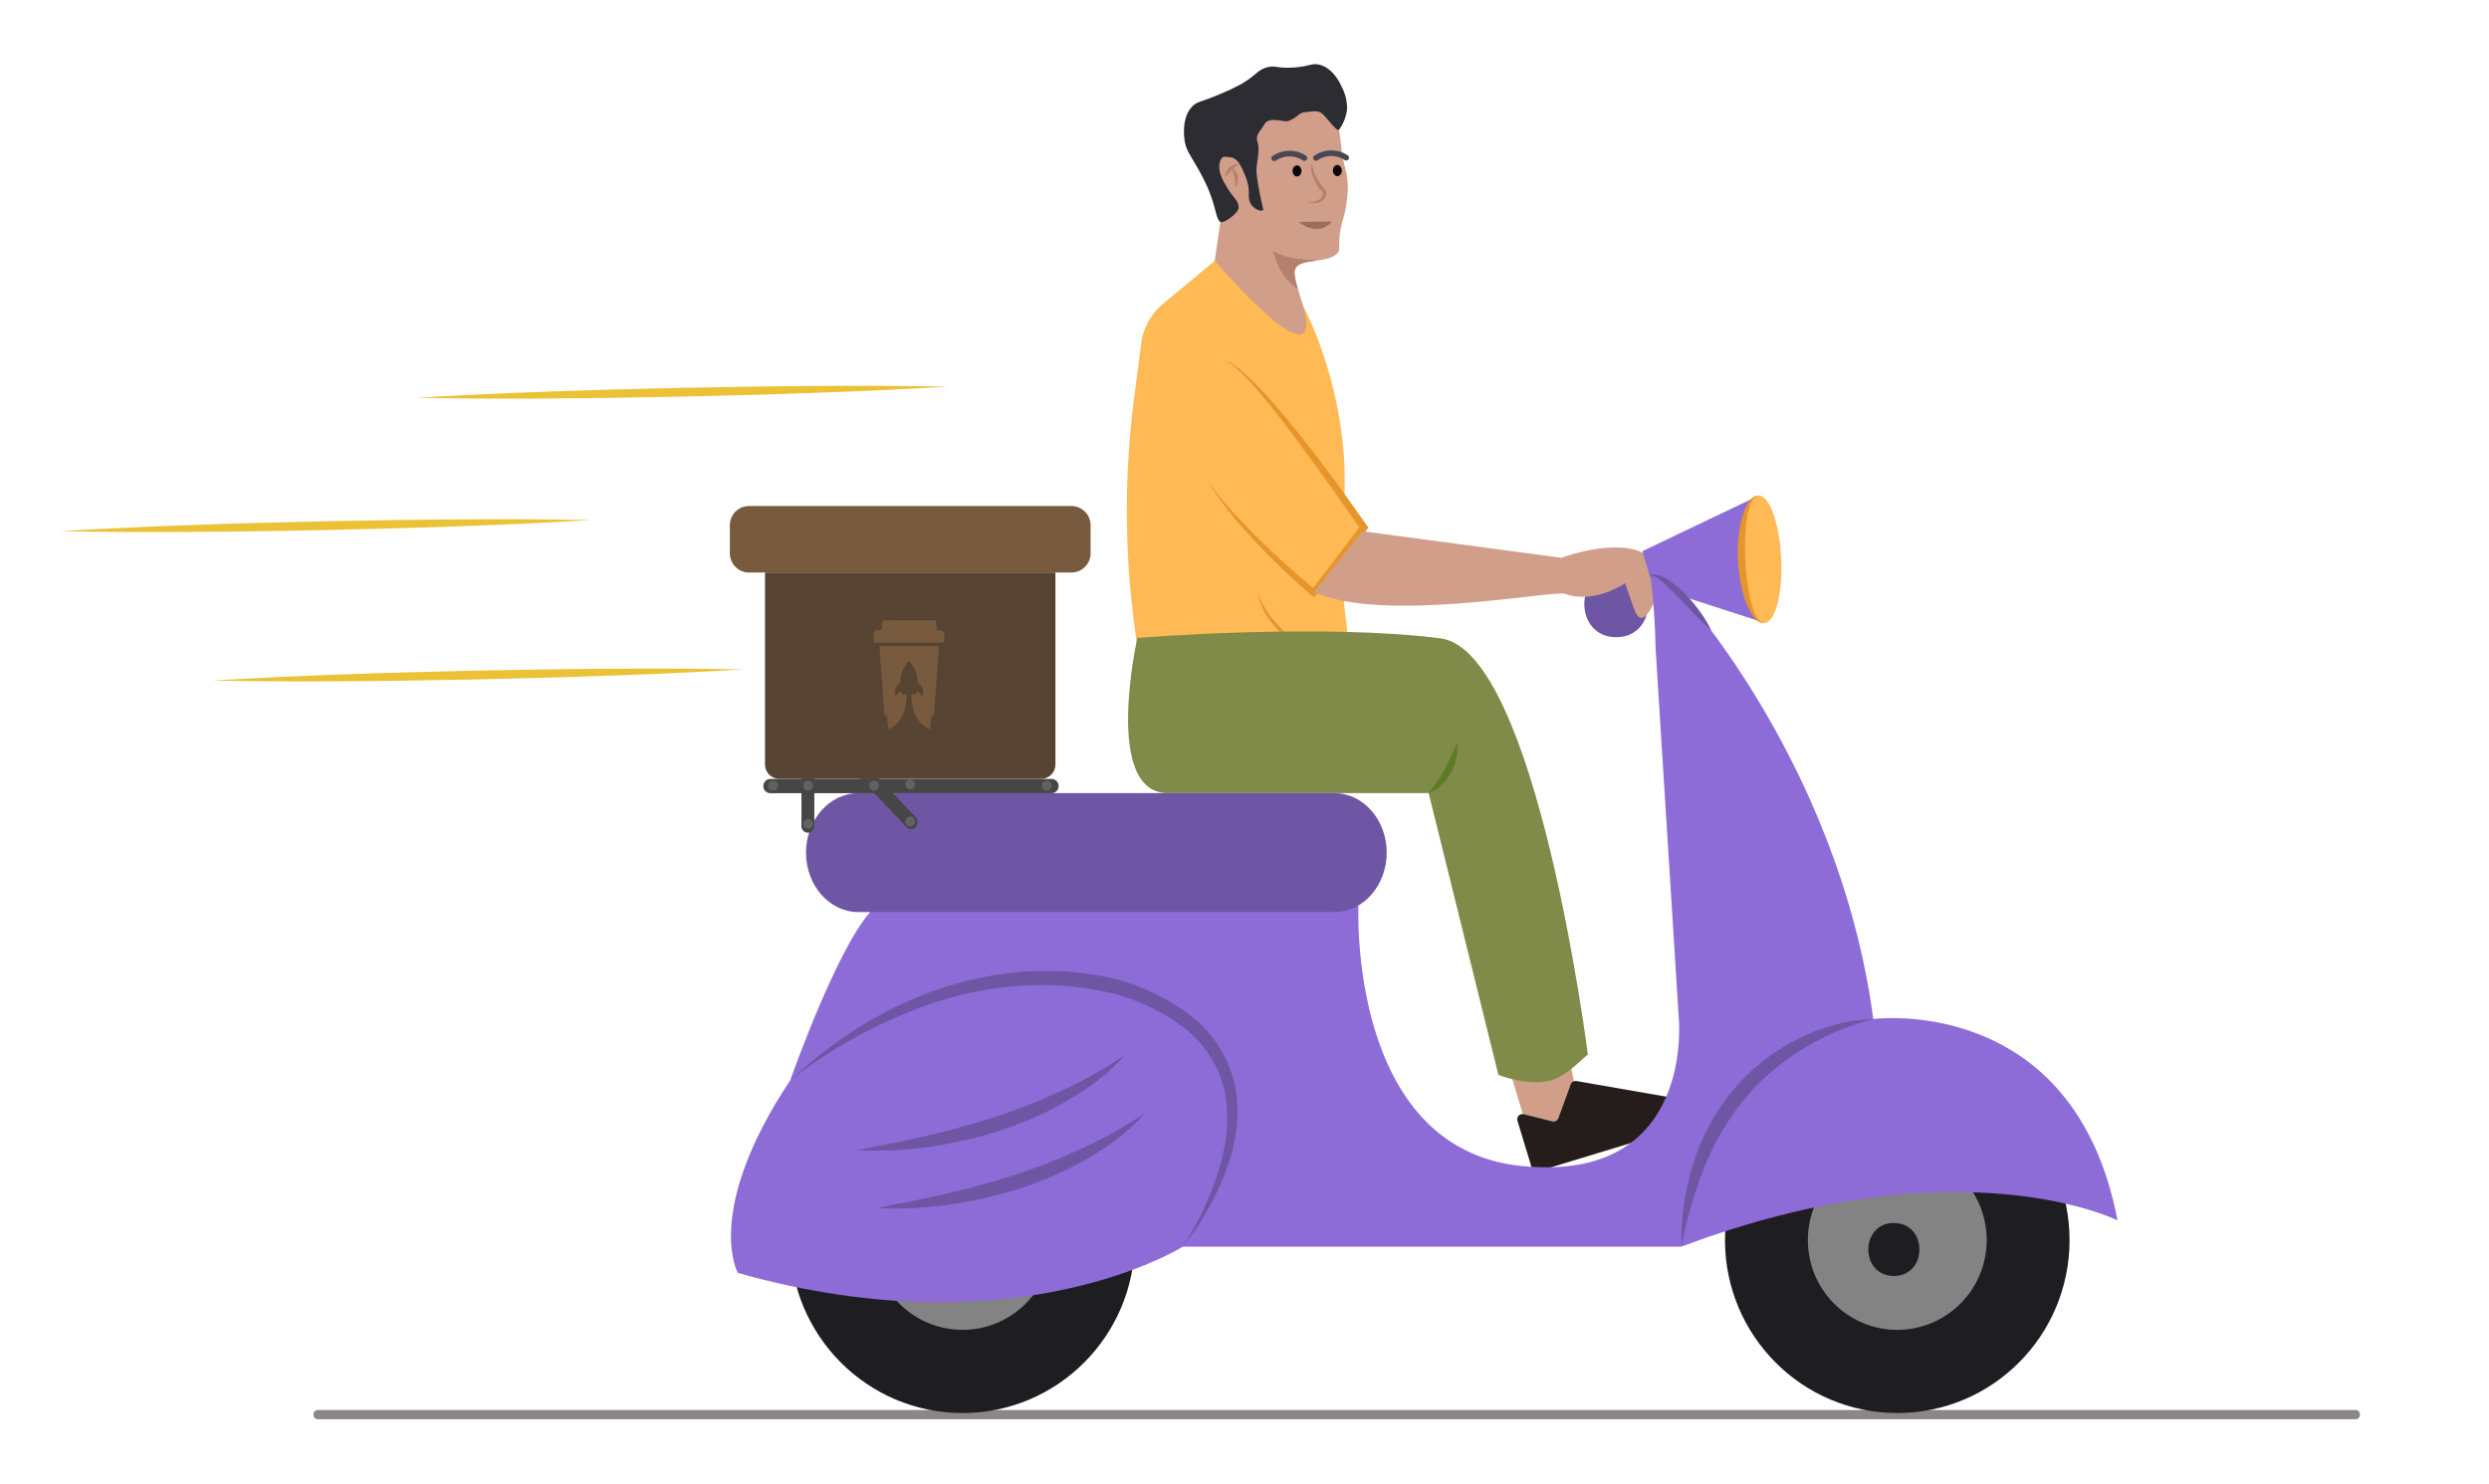 <svg width="270" height="161" viewBox="0 0 270 161" fill="none" xmlns="http://www.w3.org/2000/svg">
<path d="M102.88 41.95C98.074 42.237 93.267 42.462 88.458 42.627C83.65 42.805 78.84 42.927 74.031 43.038C69.22 43.131 64.41 43.212 59.598 43.238C54.787 43.277 49.974 43.254 45.161 43.169C49.967 42.881 54.774 42.655 59.583 42.491C64.391 42.313 69.201 42.191 74.01 42.081C78.821 41.989 83.631 41.908 88.443 41.883C93.254 41.844 98.067 41.867 102.88 41.95Z" fill="#EBC136"/>
<path d="M64.172 56.429C59.366 56.716 54.558 56.941 49.75 57.106C44.941 57.284 40.132 57.406 35.322 57.517C30.512 57.61 25.701 57.691 20.89 57.717C16.079 57.756 11.266 57.733 6.452 57.648C11.258 57.36 16.066 57.134 20.874 56.969C25.683 56.792 30.492 56.67 35.302 56.56C40.112 56.468 44.922 56.387 49.734 56.362C54.545 56.323 59.358 56.346 64.172 56.429Z" fill="#EBC136"/>
<path d="M80.716 72.633C75.91 72.919 71.103 73.145 66.294 73.31C61.486 73.487 56.676 73.609 51.867 73.721C47.056 73.814 42.246 73.895 37.434 73.92C32.623 73.959 27.811 73.936 22.997 73.851C27.803 73.564 32.61 73.338 37.419 73.173C42.227 72.996 47.037 72.874 51.846 72.764C56.657 72.672 61.467 72.59 66.279 72.565C71.09 72.527 75.902 72.549 80.716 72.633Z" fill="#EBC136"/>
<path d="M255.552 154H34.448C34.329 154 34.215 153.947 34.131 153.854C34.047 153.76 34 153.633 34 153.5C34 153.367 34.047 153.24 34.131 153.146C34.215 153.053 34.329 153 34.448 153H255.552C255.671 153 255.785 153.053 255.869 153.146C255.953 153.24 256 153.367 256 153.5C256 153.633 255.953 153.76 255.869 153.854C255.785 153.947 255.671 154 255.552 154Z" fill="#8C8686"/>
<path d="M136.203 8.867C137.655 8.633 139.141 8.748 140.539 9.202C141.195 9.429 143.592 10.257 144.777 12.513C145.226 13.37 145.335 14.405 145.553 16.474C145.689 17.766 146.195 18.688 146.207 20.266C146.192 21.544 145.994 22.814 145.618 24.035C145.055 25.948 145.437 27.028 145.151 27.387C143.999 28.834 140.455 27.736 140.418 29.612C140.395 30.77 142.389 35.75 142.361 37.107C142.295 40.268 136.997 37.006 133.804 32.319C133.659 32.106 131.493 30.861 131.701 28.812C131.812 27.717 132.695 22.577 132.601 21.915C132.258 19.525 131.051 19.243 130.077 16.358C129.814 15.634 129.74 14.854 129.863 14.093C129.987 13.332 130.304 12.616 130.783 12.013C132.166 10.36 134.084 9.247 136.203 8.867Z" fill="#D19E8A"/>
<path d="M138.091 27.189C139.685 28.291 142.739 28.217 142.739 28.217L142.749 28.288C141.563 28.443 140.439 28.56 140.418 29.612C140.474 30.2 140.599 30.78 140.79 31.339C138.704 30.162 138.091 27.189 138.091 27.189Z" fill="#B5806D"/>
<path fill-rule="evenodd" clip-rule="evenodd" d="M133.816 17.881C133.998 17.804 134.201 17.792 134.39 17.847C134.239 17.933 134.096 18.032 133.962 18.144C133.903 18.193 133.844 18.244 133.787 18.297C133.897 18.388 133.991 18.497 134.065 18.619C134.177 18.795 134.252 18.992 134.287 19.198C134.327 19.401 134.325 19.611 134.278 19.813C134.232 20.015 134.143 20.205 134.018 20.37C134.002 19.999 133.965 19.63 133.906 19.264C133.848 18.968 133.777 18.675 133.693 18.387C133.664 18.415 133.635 18.444 133.607 18.473C133.539 18.536 133.476 18.605 133.412 18.675C133.364 18.728 133.315 18.782 133.263 18.834C133.143 18.969 133.016 19.097 132.88 19.217C132.887 19.027 132.931 18.84 133.011 18.668C133.09 18.494 133.199 18.336 133.333 18.2C133.47 18.061 133.635 17.953 133.816 17.881Z" fill="#B5806D"/>
<path d="M137.005 22.597C137.005 22.597 136.172 19.128 136.311 18.132C136.504 16.744 136.601 16.05 136.43 15.487C136.157 14.586 136.595 14.465 137.152 13.49C137.675 12.574 139.325 13.297 139.734 13.142C140.881 12.706 140.835 12.221 141.613 12.166C142.41 12.109 142.994 11.893 143.514 12.405C144.045 12.926 145.022 14.317 145.258 14.073C145.754 13.399 146.055 12.602 146.128 11.769C146.127 10.948 145.926 10.139 145.543 9.414C145.35 8.994 144.633 7.434 143.165 7.028C142.319 6.794 142.161 7.202 140.336 7.326C138.444 7.455 138.382 7.031 137.393 7.322C136.298 7.644 136.344 8.171 134.477 9.213C133.858 9.547 133.222 9.848 132.57 10.113C130.224 11.132 129.915 10.975 129.378 11.504C128.22 12.643 128.427 14.584 128.477 15.053C128.618 16.373 129.137 16.766 130.275 18.873C132.078 22.21 131.734 23.622 132.389 24.086C132.71 24.314 134.383 23.102 134.37 22.511C134.353 21.737 133.794 21.498 133.129 20.385C132.664 19.607 131.997 18.49 132.367 17.469C132.591 16.852 132.848 17.018 133.485 17.072C134.349 17.145 134.784 18.346 135.138 19.227C135.393 19.865 135.507 20.551 135.471 21.237C135.392 22.768 137.308 23.204 137.005 22.597Z" fill="#2E2C33"/>
<path d="M145.078 19.112C145.346 19.109 145.561 18.837 145.558 18.503C145.555 18.169 145.336 17.901 145.068 17.903C144.8 17.905 144.585 18.178 144.588 18.512C144.591 18.845 144.81 19.114 145.078 19.112Z" fill="#0A0709"/>
<path d="M140.703 19.15C140.971 19.147 141.186 18.875 141.183 18.541C141.18 18.207 140.961 17.939 140.693 17.941C140.425 17.943 140.21 18.216 140.213 18.549C140.216 18.883 140.435 19.152 140.703 19.15Z" fill="#0A0709"/>
<path d="M142.756 17.446C142.816 17.445 142.873 17.427 142.922 17.395C143.35 17.093 143.859 16.929 144.381 16.922C144.904 16.916 145.417 17.068 145.852 17.358C145.917 17.406 145.999 17.426 146.079 17.414C146.159 17.402 146.231 17.358 146.279 17.293C146.327 17.228 146.348 17.146 146.336 17.066C146.324 16.985 146.281 16.913 146.216 16.865C145.677 16.506 145.044 16.316 144.397 16.319C143.75 16.322 143.119 16.518 142.584 16.883C142.529 16.92 142.487 16.973 142.465 17.035C142.443 17.098 142.441 17.166 142.46 17.229C142.48 17.292 142.519 17.347 142.572 17.387C142.626 17.426 142.69 17.446 142.756 17.446Z" fill="#494752"/>
<path d="M138.221 17.485C138.28 17.484 138.338 17.466 138.387 17.433C138.816 17.136 139.324 16.973 139.846 16.966C140.368 16.959 140.88 17.109 141.317 17.396C141.349 17.42 141.386 17.437 141.424 17.447C141.463 17.457 141.504 17.459 141.544 17.453C141.584 17.447 141.622 17.433 141.656 17.413C141.691 17.392 141.721 17.364 141.745 17.332C141.769 17.3 141.786 17.263 141.796 17.224C141.805 17.185 141.807 17.144 141.802 17.105C141.796 17.065 141.782 17.027 141.761 16.992C141.741 16.957 141.713 16.927 141.681 16.903C141.143 16.544 140.509 16.354 139.862 16.358C139.215 16.361 138.584 16.557 138.049 16.922C137.994 16.958 137.952 17.012 137.93 17.074C137.908 17.136 137.906 17.204 137.925 17.268C137.945 17.331 137.984 17.386 138.037 17.425C138.091 17.464 138.155 17.485 138.221 17.485Z" fill="#494752"/>
<path d="M142.34 17.574C142.181 18.085 142.206 18.635 142.409 19.13C142.586 19.627 142.84 20.093 143.163 20.511L143.418 20.797C143.45 20.826 143.475 20.86 143.493 20.898C143.511 20.936 143.521 20.978 143.522 21.02C143.503 21.227 143.404 21.418 143.245 21.552C142.855 21.845 142.369 21.981 141.883 21.933C142.135 22.034 142.408 22.073 142.679 22.047C142.949 22.021 143.21 21.931 143.438 21.784C143.565 21.697 143.67 21.584 143.748 21.452C143.826 21.32 143.874 21.173 143.888 21.021C143.89 20.848 143.825 20.681 143.708 20.554L143.461 20.264C143.158 19.873 142.898 19.451 142.684 19.006C142.45 18.566 142.331 18.073 142.34 17.574Z" fill="#B5806D"/>
<path d="M140.894 24.077C140.894 24.077 142.82 25.846 144.514 24.046L140.894 24.077Z" fill="#9D6D5C"/>
<path d="M141.323 33.07C141.323 33.07 144.709 42.873 131.764 28.311L126.139 32.988C124.974 33.974 124.17 35.321 123.855 36.816C123.579 38.937 123.304 41.057 123.028 43.178C121.98 51.241 121.973 59.406 123.006 67.47C123.285 69.645 123.564 71.82 123.842 73.995L148.028 77.321C146.667 72.657 145.864 67.847 145.634 62.993C145.362 57.184 146.081 54.712 145.806 49.893C145.429 44.045 143.905 38.329 141.323 33.07Z" fill="#FFBA55"/>
<path d="M144.851 72.189C144.413 71.938 143.967 71.71 143.527 71.47L142.236 70.71C141.395 70.18 140.591 69.592 139.83 68.952C139.069 68.319 138.38 67.602 137.776 66.816C137.478 66.42 137.213 66 136.983 65.561C136.738 65.125 136.551 64.659 136.429 64.174C136.568 65.187 136.946 66.152 137.533 66.988C138.105 67.834 138.794 68.594 139.58 69.247C140.356 69.901 141.196 70.477 142.086 70.965L143.443 71.639C143.914 71.823 144.378 72.018 144.851 72.189Z" fill="#E6952A"/>
<path d="M132.518 39.238C132.518 39.238 133.614 36.624 147.949 57.242L142.502 64.321C142.502 64.321 134.594 57.804 131.011 52.178" fill="#FFBA55"/>
<path d="M132.518 39.238C132.587 39.12 132.741 39.12 132.861 39.132C132.986 39.156 133.109 39.191 133.227 39.237C133.456 39.347 133.675 39.475 133.883 39.62C134.094 39.758 134.296 39.911 134.487 40.077C134.679 40.241 134.885 40.391 135.064 40.568C135.812 41.245 136.519 41.965 137.205 42.703C138.576 44.181 139.838 45.75 141.104 47.314C142.361 48.885 143.574 50.49 144.762 52.112C145.97 53.721 147.103 55.382 148.274 57.015L148.443 57.251L145.533 61.019L142.555 64.84L142.273 64.6C141.199 63.685 140.162 62.747 139.151 61.773C138.14 60.801 137.147 59.811 136.185 58.79C135.223 57.77 134.291 56.72 133.421 55.619C132.541 54.528 131.736 53.378 131.011 52.178C131.825 53.312 132.699 54.402 133.63 55.442C134.563 56.478 135.538 57.474 136.521 58.461C137.511 59.441 138.533 60.389 139.57 61.319C140.612 62.241 141.661 63.165 142.731 64.043L142.217 64.101L144.919 60.545L147.636 57L147.624 57.468C146.471 55.828 145.333 54.175 144.162 52.548C143.007 50.908 141.817 49.296 140.632 47.679C139.43 46.076 138.218 44.478 136.923 42.953C136.284 42.182 135.624 41.429 134.924 40.716C134.755 40.53 134.563 40.373 134.383 40.2C134.204 40.026 134.014 39.864 133.815 39.714C133.623 39.556 133.418 39.414 133.202 39.29C133.091 39.236 132.976 39.193 132.857 39.161C132.742 39.141 132.595 39.127 132.518 39.238Z" fill="#E6952A"/>
<path d="M169.704 112.137L170.999 118.704L183.69 120.751L166.72 125.911L163.147 114.131L169.704 112.137Z" fill="#D19E8A"/>
<path d="M185.569 120.812L185.558 120.773C185.467 120.475 185.296 120.208 185.063 120.002C184.83 119.796 184.544 119.658 184.238 119.605L171.012 117.304C170.882 117.281 170.749 117.305 170.635 117.371C170.522 117.437 170.435 117.54 170.39 117.664L169.054 121.334C169.006 121.464 168.912 121.572 168.79 121.637C168.668 121.702 168.526 121.72 168.392 121.686L165.28 120.905C165.184 120.881 165.084 120.883 164.988 120.91C164.893 120.938 164.807 120.99 164.739 121.062C164.671 121.134 164.622 121.223 164.6 121.319C164.577 121.416 164.58 121.517 164.609 121.612L166.156 126.715C166.199 126.858 166.297 126.977 166.428 127.047C166.559 127.117 166.712 127.132 166.855 127.089L185.196 121.511C185.338 121.468 185.457 121.37 185.527 121.239C185.597 121.108 185.612 120.954 185.569 120.812Z" fill="#251D1B"/>
<path d="M123.38 69.218C123.38 69.218 119.515 86.372 126.901 86.065H154.979L162.544 116.637C162.544 116.637 165.452 117.825 167.977 117.295C169.711 116.932 171.205 115.275 172.244 114.428C172.244 114.428 166.718 70.599 156.264 69.267C143.224 67.607 123.38 69.218 123.38 69.218Z" fill="#808B49"/>
<path d="M154.979 86.065C155.626 85.251 156.205 84.385 156.708 83.475C156.943 83.025 157.184 82.576 157.395 82.103C157.618 81.633 157.808 81.146 158.065 80.646C158.136 81.197 158.109 81.757 157.986 82.298C157.871 82.845 157.676 83.371 157.406 83.86C157.137 84.352 156.793 84.798 156.386 85.184C155.991 85.582 155.509 85.883 154.979 86.065Z" fill="#5E7C24"/>
<path d="M175.327 69.141C179.941 69.141 179.949 61.959 175.327 61.959C170.712 61.959 170.704 69.141 175.327 69.141Z" fill="#6F56A5"/>
<path d="M147.788 57.643L169.359 60.523C169.359 60.523 178.169 57.249 179.964 61.892C180.201 62.533 180.208 63.237 179.983 63.883C179.445 65.498 178.173 68.687 177.241 66.026L176.283 63.29C176.283 63.29 172.977 65.583 169.782 64.446C168.628 64.035 153.179 67.048 144.851 65.014L142.502 64.321L147.788 57.643Z" fill="#D19E8A"/>
<path d="M104.41 153.328C114.731 153.328 123.099 144.926 123.099 134.562C123.099 124.198 114.731 115.796 104.41 115.796C94.088 115.796 85.721 124.198 85.721 134.562C85.721 144.926 94.088 153.328 104.41 153.328Z" fill="#1E1D22"/>
<path fill-rule="evenodd" clip-rule="evenodd" d="M114.109 134.562C114.109 139.941 109.767 144.301 104.41 144.301C99.053 144.301 94.71 139.941 94.71 134.562C94.71 129.183 99.053 124.823 104.41 124.823C109.767 124.823 114.109 129.183 114.109 134.562ZM104.041 137.002C105.87 137.002 105.873 134.155 104.041 134.155C102.212 134.155 102.209 137.002 104.041 137.002Z" fill="#848384"/>
<path d="M205.811 153.328C216.133 153.328 224.5 144.926 224.5 134.562C224.5 124.198 216.133 115.796 205.811 115.796C195.489 115.796 187.122 124.198 187.122 134.562C187.122 144.926 195.489 153.328 205.811 153.328Z" fill="#1E1D22"/>
<path fill-rule="evenodd" clip-rule="evenodd" d="M215.51 134.562C215.51 139.941 211.168 144.301 205.811 144.301C200.454 144.301 196.112 139.941 196.112 134.562C196.112 129.183 200.454 124.823 205.811 124.823C211.168 124.823 215.51 129.183 215.51 134.562ZM205.442 138.451C209.134 138.451 209.14 132.706 205.442 132.706C201.75 132.706 201.744 138.451 205.442 138.451Z" fill="#848384"/>
<path d="M178.168 59.805L190.812 53.765L191.46 67.603L179.303 63.663L178.168 59.805Z" fill="#8E6CD8"/>
<path d="M191.394 67.606C192.579 67.551 193.395 64.408 193.216 60.586C193.037 56.765 191.931 53.712 190.746 53.768C189.561 53.824 188.745 56.967 188.924 60.788C189.103 64.609 190.209 67.662 191.394 67.606Z" fill="#FFBA55"/>
<path d="M190.746 53.768C190.598 53.81 190.461 53.885 190.345 53.985C190.229 54.086 190.136 54.212 190.074 54.352C189.927 54.621 189.814 54.907 189.737 55.204C189.576 55.803 189.465 56.414 189.404 57.031C189.178 59.52 189.296 62.027 189.755 64.484C189.873 65.092 190.041 65.69 190.257 66.271C190.361 66.559 190.5 66.833 190.671 67.088C190.747 67.222 190.85 67.338 190.975 67.427C191.1 67.517 191.243 67.578 191.394 67.606C191.227 67.618 191.06 67.59 190.906 67.525C190.752 67.46 190.614 67.36 190.505 67.233C190.27 66.999 190.068 66.733 189.905 66.443C189.587 65.871 189.334 65.265 189.152 64.636C188.44 62.132 188.316 59.496 188.792 56.936C188.915 56.292 189.11 55.665 189.373 55.066C189.508 54.763 189.684 54.479 189.896 54.223C189.993 54.087 190.12 53.974 190.267 53.895C190.415 53.817 190.579 53.773 190.746 53.768Z" fill="#E6952A"/>
<path d="M229.704 132.424C229.704 132.424 212.672 123.872 182.391 135.274H128.303C128.303 135.274 110.324 146.676 80.043 138.125C80.043 138.125 76.258 131.474 85.721 117.221C85.721 117.221 91.399 101.069 95.184 98.218L147.361 98.245C147.361 98.245 146.144 124.624 165.069 126.524C183.995 128.425 182.102 110.372 182.102 110.372L179.597 70.418C179.554 67.884 179.381 65.354 179.08 62.838C178.736 59.904 177.742 60.312 178.925 60.906C180.817 61.856 199.424 82.065 203.209 110.57C203.209 110.57 224.973 107.72 229.704 132.424Z" fill="#8E6CD8"/>
<path d="M93.112 98.97H144.748C147.884 98.97 150.426 96.081 150.426 92.517C150.426 88.954 147.884 86.065 144.748 86.065H93.112C89.977 86.065 87.434 88.954 87.434 92.517C87.434 96.081 89.977 98.97 93.112 98.97Z" fill="#6F56A5"/>
<path d="M128.303 135.274C129.983 132.702 131.295 129.907 132.202 126.97C133.085 124.075 133.462 120.984 132.774 118.12C132.048 115.258 130.297 112.764 127.853 111.111C127.704 111.004 127.564 110.885 127.406 110.787L126.933 110.496C126.616 110.305 126.313 110.093 125.984 109.918C125.314 109.59 124.68 109.207 123.969 108.938L122.927 108.498C122.591 108.359 122.247 108.236 121.899 108.131C121.193 107.911 120.466 107.73 119.734 107.575C116.784 106.957 113.763 106.752 110.757 106.967C109.249 107.066 107.748 107.256 106.263 107.535C104.775 107.816 103.309 108.203 101.852 108.628C96.021 110.541 90.564 113.448 85.721 117.221L87.446 115.672L89.252 114.212L91.122 112.828C91.767 112.398 92.405 111.952 93.059 111.532C95.704 109.87 98.522 108.5 101.462 107.445C104.428 106.402 107.514 105.735 110.646 105.459C113.797 105.196 116.969 105.383 120.067 106.015C120.842 106.185 121.611 106.383 122.375 106.628C122.752 106.749 123.15 106.886 123.52 107.048L124.605 107.516C125.336 107.801 126.029 108.218 126.738 108.576C127.088 108.767 127.419 108.998 127.759 109.208C128.104 109.414 128.434 109.645 128.747 109.898C131.427 111.797 133.297 114.637 133.984 117.853C134.291 119.433 134.333 121.052 134.11 122.645C133.891 124.209 133.497 125.744 132.937 127.22C132.375 128.677 131.702 130.087 130.922 131.439C130.158 132.789 129.282 134.072 128.303 135.274Z" fill="#6F56A5"/>
<path d="M122.058 114.428C121.198 115.442 120.231 116.358 119.173 117.162C118.122 117.979 117.016 118.723 115.863 119.389C115.299 119.747 114.701 120.037 114.111 120.345C113.524 120.663 112.913 120.926 112.308 121.204C112.006 121.345 111.7 121.475 111.395 121.607L110.462 121.962C109.837 122.189 109.222 122.447 108.589 122.648C106.062 123.47 103.469 124.069 100.839 124.44C99.533 124.656 98.204 124.71 96.892 124.827C95.57 124.868 94.248 124.87 92.932 124.823C94.223 124.516 95.514 124.307 96.795 124.049L98.707 123.634C99.344 123.497 99.984 123.39 100.611 123.215C101.241 123.054 101.871 122.898 102.503 122.757C103.138 122.628 103.752 122.415 104.377 122.248C104.996 122.062 105.632 121.935 106.243 121.724L108.088 121.133C108.708 120.95 109.307 120.711 109.918 120.502L110.829 120.176C111.127 120.053 111.424 119.928 111.726 119.814C112.938 119.367 114.108 118.821 115.286 118.29C115.868 118.01 116.457 117.739 117.027 117.434L117.893 116.99L118.74 116.514C119.886 115.884 120.994 115.187 122.058 114.428Z" fill="#6F56A5"/>
<path d="M124.271 120.695C123.412 121.709 122.444 122.626 121.386 123.43C120.335 124.247 119.23 124.991 118.077 125.656C117.513 126.014 116.915 126.304 116.324 126.612C115.737 126.93 115.127 127.193 114.522 127.471C114.22 127.612 113.914 127.742 113.608 127.875L112.676 128.229C112.051 128.456 111.435 128.715 110.802 128.916C108.276 129.737 105.683 130.337 103.053 130.707C101.747 130.923 100.418 130.977 99.105 131.095C97.783 131.136 96.461 131.137 95.145 131.09C96.436 130.784 97.727 130.574 99.008 130.317L100.921 129.902C101.557 129.764 102.198 129.657 102.825 129.482C103.454 129.321 104.084 129.166 104.716 129.025C105.351 128.895 105.965 128.683 106.59 128.515C107.209 128.329 107.846 128.203 108.457 127.991L110.302 127.401C110.921 127.217 111.52 126.978 112.131 126.77L113.043 126.443C113.341 126.321 113.638 126.196 113.939 126.081C115.152 125.634 116.321 125.089 117.5 124.558C118.081 124.278 118.67 124.006 119.24 123.701L120.106 123.258L120.954 122.781C122.099 122.151 123.207 121.455 124.271 120.695Z" fill="#6F56A5"/>
<path d="M185.627 68.411C185.037 67.892 184.495 67.347 183.961 66.797L182.381 65.148C181.862 64.596 181.334 64.057 180.789 63.546C180.519 63.291 180.233 63.053 179.933 62.833C179.641 62.599 179.294 62.443 178.925 62.377C179.323 62.281 179.742 62.319 180.116 62.486C180.488 62.637 180.843 62.828 181.173 63.057C181.82 63.506 182.418 64.022 182.957 64.596C183.492 65.162 183.987 65.765 184.438 66.4C184.897 67.031 185.296 67.704 185.627 68.411Z" fill="#6F56A5"/>
<path d="M203.209 110.57C200.416 111.296 197.751 112.446 195.306 113.98C194.106 114.734 192.97 115.585 191.908 116.524C190.842 117.448 189.865 118.472 188.993 119.582C188.099 120.677 187.303 121.849 186.614 123.083C186.424 123.383 186.269 123.702 186.104 124.016C185.945 124.334 185.764 124.641 185.623 124.968C185.34 125.62 185.023 126.26 184.773 126.93C183.736 129.636 182.939 132.428 182.391 135.274C182.32 132.309 182.728 129.351 183.6 126.516C184.466 123.63 185.875 120.936 187.753 118.58C190.606 115.051 194.478 112.491 198.84 111.251C200.261 110.838 201.729 110.609 203.209 110.57Z" fill="#6F56A5"/>
<path d="M114.141 84.524H95.401L91.175 80.074C91.112 80.004 91.035 79.95 90.949 79.913C90.863 79.876 90.77 79.859 90.676 79.862C90.582 79.864 90.491 79.887 90.407 79.929C90.323 79.97 90.249 80.029 90.19 80.102C90.062 80.257 89.994 80.453 89.999 80.654C90.004 80.855 90.081 81.047 90.216 81.195L93.377 84.524H88.335V81.012C88.345 80.914 88.334 80.815 88.304 80.722C88.273 80.629 88.224 80.543 88.158 80.47C88.092 80.397 88.012 80.339 87.922 80.299C87.833 80.259 87.736 80.238 87.638 80.238C87.54 80.238 87.443 80.259 87.353 80.299C87.264 80.339 87.183 80.397 87.118 80.47C87.052 80.543 87.002 80.629 86.972 80.722C86.942 80.815 86.931 80.914 86.941 81.012V84.524H83.499C83.308 84.543 83.131 84.633 83.002 84.776C82.873 84.919 82.802 85.105 82.802 85.297C82.802 85.489 82.873 85.675 83.002 85.818C83.131 85.96 83.308 86.05 83.499 86.07H86.941V89.582C86.931 89.68 86.942 89.779 86.972 89.872C87.002 89.965 87.052 90.051 87.118 90.124C87.183 90.197 87.264 90.255 87.353 90.295C87.443 90.335 87.54 90.356 87.638 90.356C87.736 90.356 87.833 90.335 87.922 90.295C88.012 90.255 88.092 90.197 88.158 90.124C88.224 90.051 88.273 89.965 88.304 89.872C88.334 89.779 88.345 89.68 88.335 89.582V86.07H94.845L98.356 89.766C98.419 89.836 98.496 89.89 98.582 89.927C98.668 89.963 98.761 89.981 98.855 89.978C98.948 89.976 99.04 89.953 99.124 89.911C99.208 89.87 99.282 89.811 99.341 89.738C99.469 89.583 99.537 89.387 99.532 89.186C99.527 88.985 99.45 88.793 99.315 88.645L96.87 86.07H114.141C114.332 86.05 114.509 85.96 114.638 85.818C114.767 85.675 114.838 85.489 114.838 85.297C114.838 85.105 114.767 84.919 114.638 84.776C114.509 84.633 114.332 84.543 114.141 84.524Z" fill="#464646"/>
<path d="M87.666 85.805C87.808 85.8 87.944 85.74 88.043 85.637C88.142 85.535 88.197 85.397 88.197 85.254C88.197 85.112 88.142 84.974 88.043 84.871C87.944 84.769 87.808 84.709 87.666 84.704C87.523 84.709 87.388 84.769 87.289 84.871C87.19 84.974 87.134 85.112 87.134 85.254C87.134 85.397 87.19 85.535 87.289 85.637C87.388 85.74 87.523 85.8 87.666 85.805Z" fill="#616161"/>
<path d="M87.666 89.945C87.808 89.94 87.944 89.88 88.043 89.777C88.142 89.675 88.197 89.537 88.197 89.394C88.197 89.251 88.142 89.114 88.043 89.011C87.944 88.909 87.808 88.849 87.666 88.844C87.523 88.849 87.388 88.909 87.289 89.011C87.19 89.114 87.134 89.251 87.134 89.394C87.134 89.537 87.19 89.675 87.289 89.777C87.388 89.88 87.523 89.94 87.666 89.945Z" fill="#616161"/>
<path d="M90.801 81.3C90.944 81.295 91.079 81.235 91.178 81.132C91.277 81.029 91.333 80.892 91.333 80.749C91.333 80.606 91.277 80.469 91.178 80.366C91.079 80.263 90.944 80.203 90.801 80.198C90.659 80.203 90.524 80.263 90.424 80.366C90.325 80.469 90.27 80.606 90.27 80.749C90.27 80.892 90.325 81.029 90.424 81.132C90.524 81.235 90.659 81.295 90.801 81.3Z" fill="#616161"/>
<path d="M87.666 81.677C87.808 81.672 87.944 81.612 88.043 81.509C88.142 81.406 88.197 81.269 88.197 81.126C88.197 80.983 88.142 80.846 88.043 80.743C87.944 80.64 87.808 80.58 87.666 80.575C87.523 80.58 87.388 80.64 87.289 80.743C87.19 80.846 87.134 80.983 87.134 81.126C87.134 81.269 87.19 81.406 87.289 81.509C87.388 81.612 87.523 81.672 87.666 81.677Z" fill="#616161"/>
<path d="M94.815 85.805C94.957 85.8 95.093 85.74 95.192 85.637C95.291 85.535 95.346 85.397 95.346 85.254C95.346 85.112 95.291 84.974 95.192 84.871C95.093 84.769 94.957 84.709 94.815 84.704C94.672 84.709 94.537 84.769 94.438 84.871C94.339 84.974 94.283 85.112 94.283 85.254C94.283 85.397 94.339 85.535 94.438 85.637C94.537 85.74 94.672 85.8 94.815 85.805Z" fill="#616161"/>
<path d="M98.737 85.659C98.88 85.654 99.015 85.594 99.114 85.491C99.213 85.388 99.269 85.251 99.269 85.108C99.269 84.965 99.213 84.828 99.114 84.725C99.015 84.623 98.88 84.562 98.737 84.557C98.594 84.562 98.459 84.623 98.36 84.725C98.261 84.828 98.206 84.965 98.206 85.108C98.206 85.251 98.261 85.388 98.36 85.491C98.459 85.594 98.594 85.654 98.737 85.659Z" fill="#616161"/>
<path d="M98.737 89.69C98.88 89.685 99.015 89.625 99.114 89.522C99.213 89.419 99.269 89.282 99.269 89.139C99.269 88.996 99.213 88.859 99.114 88.756C99.015 88.654 98.88 88.593 98.737 88.588C98.594 88.593 98.459 88.654 98.36 88.756C98.261 88.859 98.206 88.996 98.206 89.139C98.206 89.282 98.261 89.419 98.36 89.522C98.459 89.625 98.594 89.685 98.737 89.69Z" fill="#616161"/>
<path d="M83.861 85.805C84.004 85.8 84.139 85.74 84.238 85.637C84.337 85.535 84.393 85.397 84.393 85.254C84.393 85.112 84.337 84.974 84.238 84.871C84.139 84.769 84.004 84.709 83.861 84.704C83.719 84.709 83.584 84.769 83.484 84.871C83.385 84.974 83.33 85.112 83.33 85.254C83.33 85.397 83.385 85.535 83.484 85.637C83.584 85.74 83.719 85.8 83.861 85.805Z" fill="#616161"/>
<path d="M113.545 85.805C113.687 85.8 113.822 85.74 113.922 85.637C114.021 85.535 114.076 85.397 114.076 85.254C114.076 85.112 114.021 84.974 113.922 84.871C113.822 84.769 113.687 84.709 113.545 84.704C113.402 84.709 113.267 84.769 113.168 84.871C113.069 84.974 113.013 85.112 113.013 85.254C113.013 85.397 113.069 85.535 113.168 85.637C113.267 85.74 113.402 85.8 113.545 85.805Z" fill="#616161"/>
<path d="M112.944 84.51H84.53C84.121 84.51 83.727 84.347 83.437 84.057C83.147 83.766 82.985 83.373 82.985 82.962V62.122H114.49V82.962C114.49 83.373 114.327 83.766 114.037 84.057C113.747 84.347 113.354 84.51 112.944 84.51Z" fill="#584432"/>
<path d="M102.35 68.57C102.248 68.415 102.099 68.41 101.93 68.405C101.911 68.404 101.891 68.404 101.872 68.403C101.857 68.402 101.84 68.403 101.823 68.403C101.754 68.404 101.674 68.405 101.633 68.348C101.586 68.281 101.591 68.151 101.594 68.045C101.596 68.011 101.597 67.979 101.596 67.953C101.589 67.705 101.576 67.441 101.48 67.353C101.408 67.287 101.192 67.296 100.993 67.305C100.928 67.308 100.865 67.31 100.81 67.31H96.571C96.486 67.31 96.397 67.303 96.309 67.296C96.138 67.283 95.972 67.27 95.855 67.31C95.684 67.368 95.673 67.675 95.662 67.963L95.661 67.978C95.652 68.216 95.593 68.4 95.398 68.381C95.171 68.36 94.945 68.353 94.842 68.559C94.721 68.802 94.746 69.057 94.79 69.513C94.797 69.579 94.804 69.648 94.811 69.722H102.415C102.419 69.668 102.424 69.614 102.429 69.562C102.464 69.151 102.495 68.794 102.35 68.57Z" fill="#785A3F"/>
<path fill-rule="evenodd" clip-rule="evenodd" d="M95.403 70.174C95.522 71.782 95.639 73.392 95.756 75.001C95.82 75.875 95.884 76.75 95.948 77.624H96.191C96.207 77.761 96.226 77.93 96.246 78.108C96.287 78.469 96.331 78.868 96.369 79.114H96.396C96.643 79.023 98.352 78.293 98.352 75.384C98.352 75.376 98.352 75.368 98.353 75.36H97.931C97.911 75.359 97.891 75.353 97.875 75.34C97.859 75.328 97.847 75.31 97.842 75.291C97.801 75.189 97.767 75.085 97.743 74.978C97.494 75.118 97.297 75.332 97.179 75.59C97.067 75.326 97.052 75.032 97.138 74.758C97.223 74.485 97.403 74.25 97.645 74.094C97.648 73.246 97.966 72.427 98.538 71.795L98.547 71.787C98.564 71.773 98.585 71.765 98.607 71.764C98.62 71.765 98.632 71.767 98.644 71.772C98.656 71.778 98.666 71.785 98.675 71.795C99.254 72.428 99.57 73.254 99.56 74.108C99.807 74.259 99.991 74.494 100.076 74.769C100.161 75.044 100.143 75.34 100.024 75.603C99.907 75.345 99.71 75.13 99.461 74.991C99.446 75.094 99.418 75.195 99.377 75.292C99.364 75.333 99.336 75.36 99.308 75.36H98.858C98.859 75.365 98.859 75.37 98.859 75.374L98.859 75.376V75.378C98.86 75.382 98.86 75.386 98.859 75.391C98.866 78.382 100.682 79.061 100.835 79.114H100.888C100.901 78.878 100.945 78.553 100.987 78.236C101.016 78.017 101.045 77.803 101.063 77.624H101.309C101.387 76.523 101.468 75.426 101.549 74.329C101.652 72.925 101.755 71.52 101.854 70.11H95.418C95.4 70.113 95.401 70.144 95.403 70.174Z" fill="#785A3F"/>
<path d="M118.304 57.098V59.931C118.33 60.484 118.138 61.025 117.768 61.435C117.397 61.846 116.88 62.093 116.328 62.123H81.144C80.593 62.093 80.076 61.846 79.706 61.435C79.337 61.024 79.144 60.484 79.172 59.931V57.098C79.145 56.547 79.338 56.007 79.707 55.597C80.077 55.187 80.593 54.94 81.144 54.91H116.328C116.879 54.94 117.396 55.187 117.766 55.596C118.137 56.006 118.33 56.546 118.304 57.098Z" fill="#785A3F"/>
</svg>
